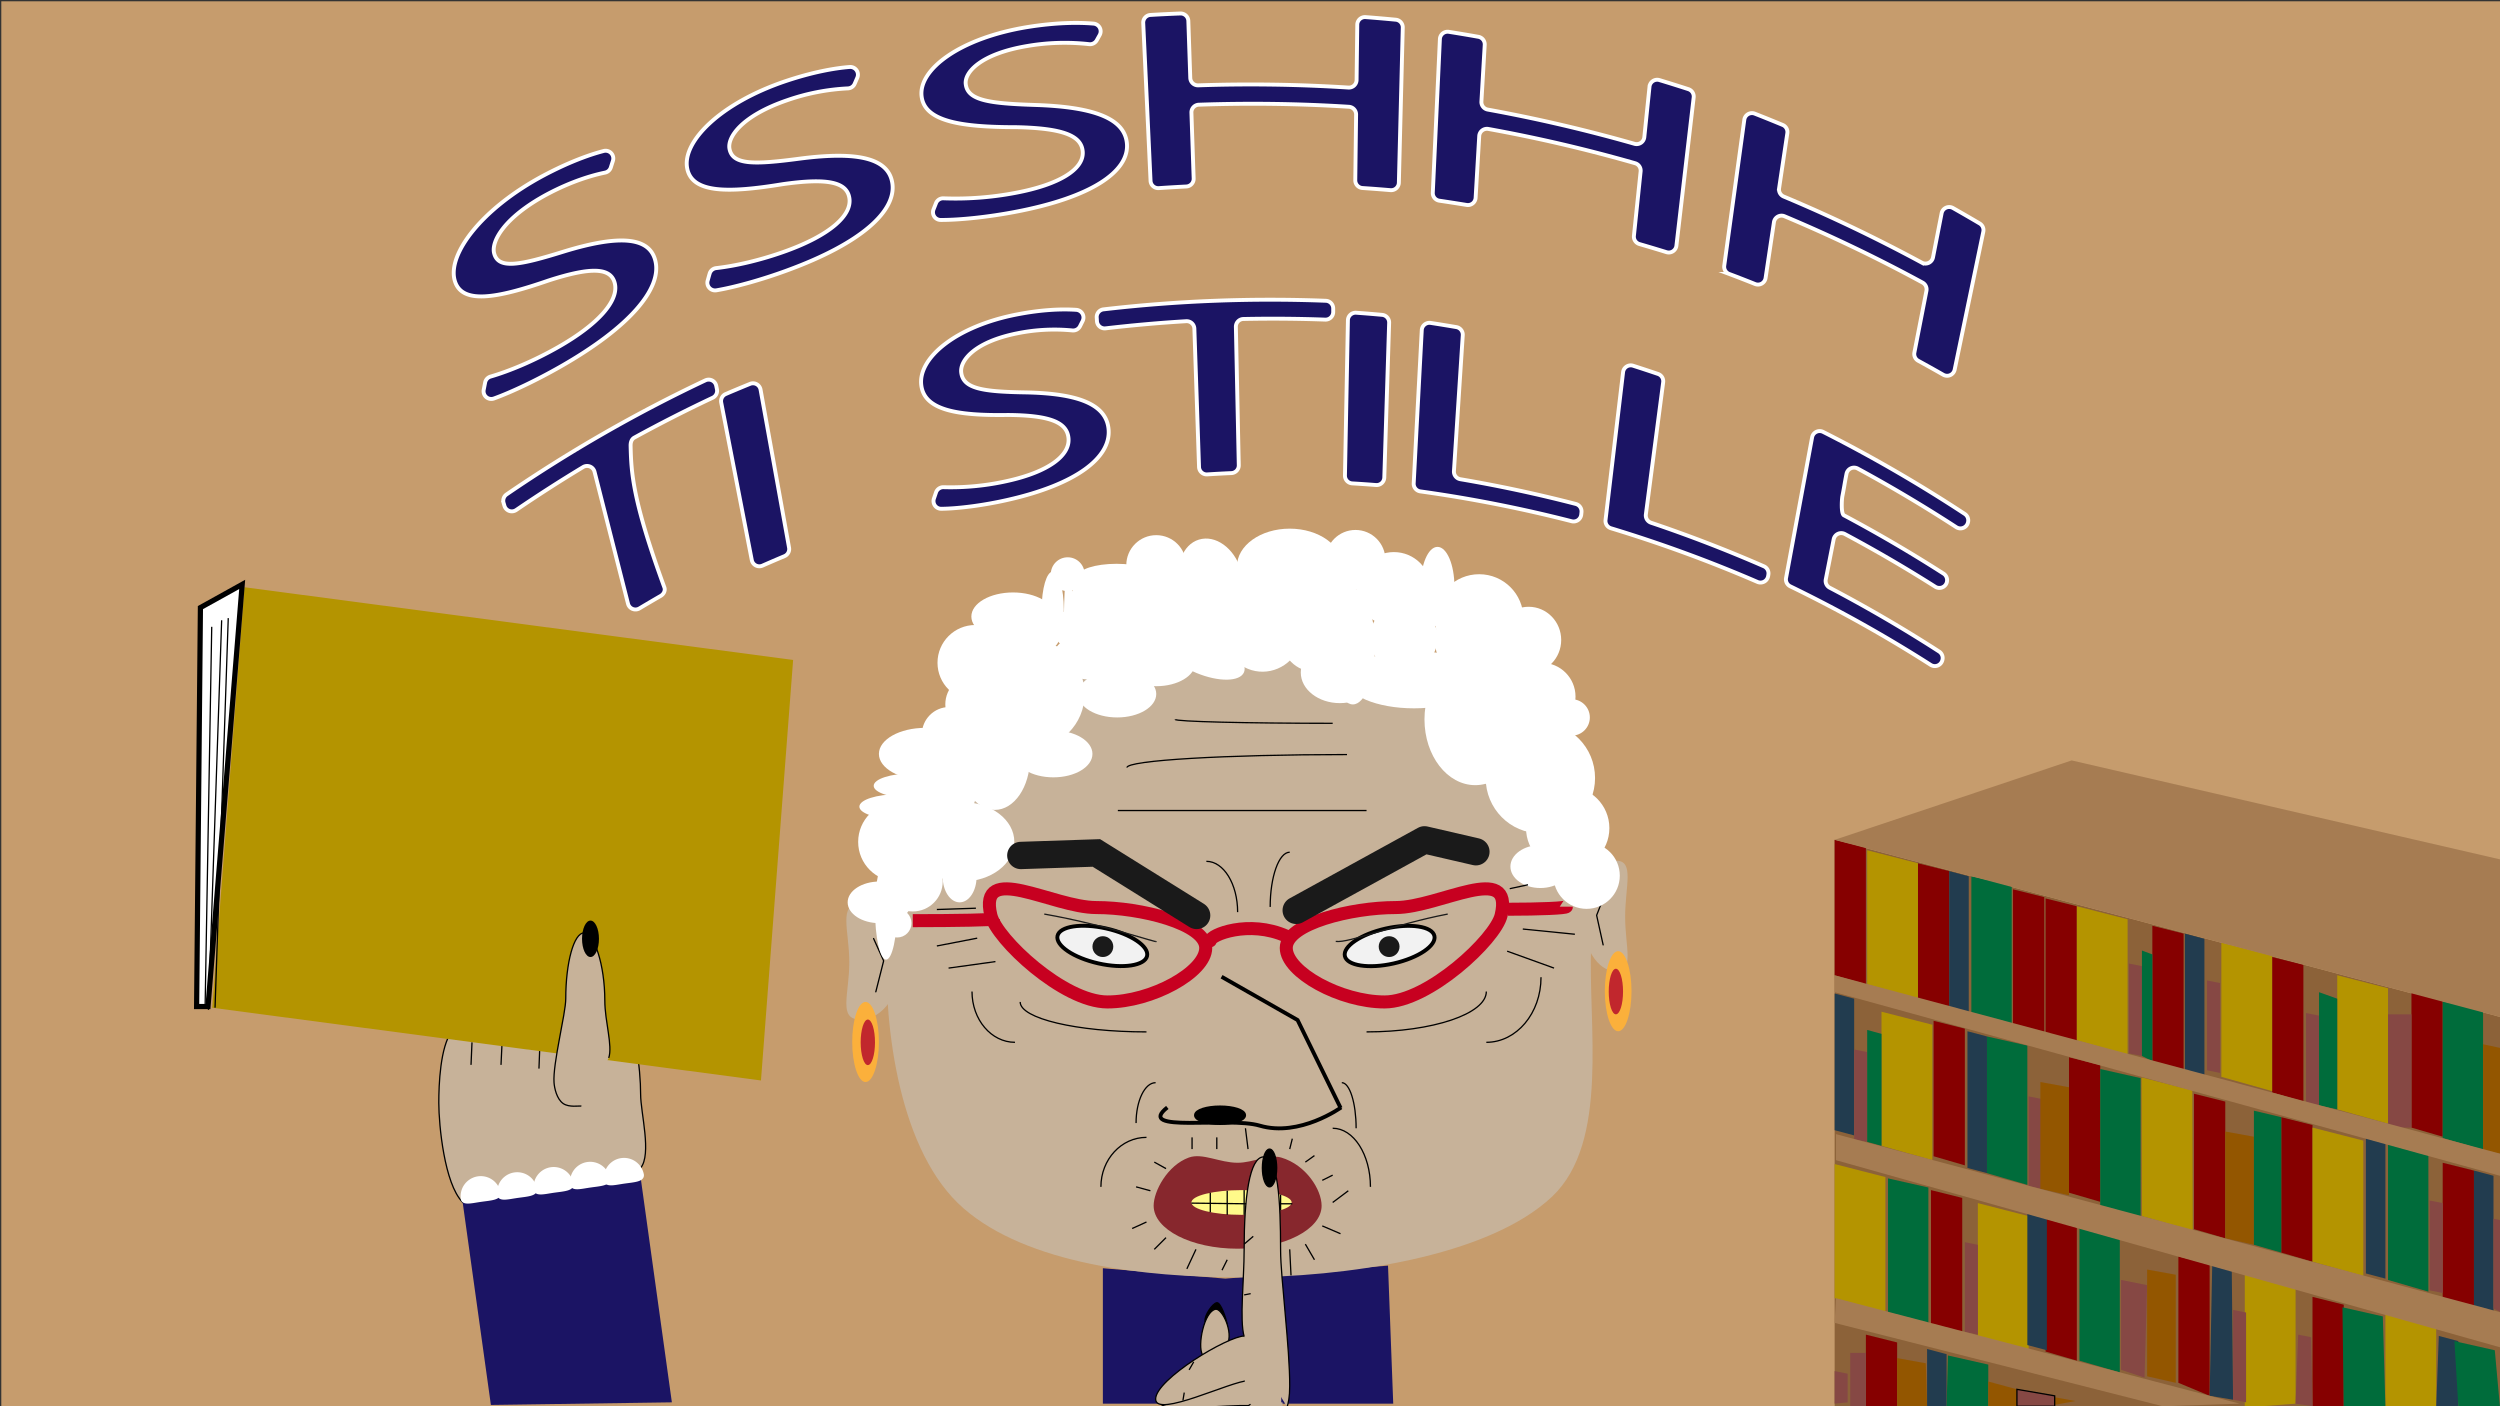 <svg id="Layer_1" data-name="Layer 1" xmlns="http://www.w3.org/2000/svg" width="1920" height="1080" viewBox="0 0 1920 1080"><rect x="0" y="0" width="1920" height="1080" fill="#333333" stroke="none"/><defs><style>.cls-1{fill:#c69c6d;}.cls-17,.cls-2,.cls-5,.cls-6,.cls-8{fill:#c7b299;}.cls-16,.cls-18,.cls-19,.cls-2,.cls-22,.cls-23,.cls-31,.cls-33,.cls-6,.cls-9{stroke:#000;}.cls-11,.cls-12,.cls-16,.cls-18,.cls-2,.cls-22,.cls-23,.cls-31,.cls-33,.cls-34,.cls-4,.cls-9{stroke-miterlimit:10;}.cls-3,.cls-4{fill:#1b1464;}.cls-34,.cls-4{stroke:#fff;}.cls-16,.cls-18,.cls-34,.cls-4,.cls-9{stroke-width:3px;}.cls-12,.cls-13,.cls-6,.cls-8{stroke-linecap:round;}.cls-13,.cls-17,.cls-19,.cls-6,.cls-8{stroke-linejoin:round;}.cls-33,.cls-34,.cls-7{fill:#fff;}.cls-17,.cls-8{stroke:#c70020;stroke-width:10px;}.cls-9{fill:#f2f2f2;}.cls-10{fill:#1a1a1a;}.cls-11,.cls-12,.cls-13,.cls-16,.cls-19,.cls-23{fill:none;}.cls-11,.cls-12,.cls-13{stroke:#1a1a1a;}.cls-12,.cls-13{stroke-width:21px;}.cls-14{fill:#fbb03b;}.cls-15{fill:#c1272d;}.cls-20{fill:#87272d;}.cls-21{fill:#fffa8a;}.cls-24{fill:#8c6239;}.cls-25{fill:#860000;}.cls-26{fill:#b49400;}.cls-27{fill:#223c4f;}.cls-28{fill:#006c3b;}.cls-29,.cls-31{fill:#864844;}.cls-30{fill:#935600;}.cls-32{fill:#a67c52;}.cls-33{stroke-width:4px;}</style></defs><title>titelscene</title><rect class="cls-1" x="1" y="1" width="1920" height="1081"/><path class="cls-2" d="M337,847c0-14,1.07-43,10-55,13.44-18.1,51.28-23,75-23,17.9,0,38.46-8.66,51,1,15.12,11.64,19,51.33,19,70.5,0,14,8.67,46,0,56.5-13,15.76-42.31,26-66,26-19.74,0-57.44,14-71,0S337,864.54,337,847Z"/><polygon class="cls-3" points="1070 1078 847 1078 847 974 941 982 1066 972 1070 1078"/><path class="cls-4" d="M372.57,293.83a5.94,5.94,0,0,1,4.2-4.62c14.08-4.1,32.77-11.76,51.73-22.53,30.52-17.32,46.75-35.43,43.73-48.83-2.77-12.24-17.27-13.29-51-2.41-40.48,14-66.79,18.43-72,0-5.71-20.1,20.55-55.24,68.4-80.73,18.88-10,34.44-15.73,46-18.75a5.91,5.91,0,0,1,7.1,7.52c-.54,1.69-1.08,3.39-1.61,5.08a5.91,5.91,0,0,1-4.42,4c-9.36,1.95-25.24,6.35-44.78,16.78-33.31,18-42.76,36.44-40.42,45.24,3.26,12.33,19.11,9.33,53.84-1.5,42.68-13,66.08-11.31,70.15,8,4.37,20.73-19.44,50-73.59,80.78-17.58,10-36.78,19.2-50.59,24.19a5.92,5.92,0,0,1-7.83-6.64Z"/><path class="cls-4" d="M545,210.17a5.9,5.9,0,0,1,5-4.26c14.63-1.65,34.14-6,54.14-13.29,32.36-11.81,50.21-26.81,48.2-40.37-1.85-12.39-16.43-15.78-51.47-10.77-42.17,6.93-69.3,6.81-73.07-12-4.17-20.54,25.37-50.32,75.84-67.27,20.37-6.8,36.83-9.79,48.85-10.77a5.91,5.91,0,0,1,5.91,8.24q-1,2.32-2,4.63a5.9,5.9,0,0,1-5.19,3.57,166.59,166.59,0,0,0-46.39,9c-35.16,12-46.25,28.41-44.58,37.38,2.32,12.55,18.67,12.29,54.72,7.48,44.27-5.65,67.77-.18,70.4,19.33,2.79,20.92-23.5,45.63-80.94,66.63-19,7-39.72,12.81-54.22,15.26a5.92,5.92,0,0,1-6.71-7.43C544,213.72,544.46,211.94,545,210.17Z"/><path class="cls-4" d="M718.83,156.07a5.88,5.88,0,0,1,5.78-3.75A245,245,0,0,0,780,148.1c33.5-6.31,52.55-18.09,51.54-31.65-.94-12.39-15.33-18-51-18.78-43,0-70.38-4.57-72.73-23.54-2.65-20.72,29.47-44.95,81.47-53.38,21.4-3.43,38.39-3.65,50.57-2.61a5.92,5.92,0,0,1,4.7,8.78q-1.12,2-2.23,4a5.94,5.94,0,0,1-5.87,3,169.12,169.12,0,0,0-47.07,1.34c-36.27,6-48.71,20.25-47.7,29.28,1.38,12.62,17.9,15,54.53,16.12,44.95,1.61,68.09,10.7,69.3,30.16,1.26,20.86-26.91,40.8-86.38,52-20.07,3.82-41.84,6.16-56.71,6.11a5.91,5.91,0,0,1-5.48-8.06C717.57,159.28,718.2,157.67,718.83,156.07Z"/><path class="cls-4" d="M912.64,16.08q.75,21.89,1.49,43.76a5.91,5.91,0,0,0,6.12,5.71q57.66-1.95,115.31,1.7a5.91,5.91,0,0,0,6.3-5.82q.27-21.24.53-42.46a5.91,5.91,0,0,1,6.37-5.83q11.63.9,23.23,2a5.91,5.91,0,0,1,5.33,6l-3,119.16a5.92,5.92,0,0,1-6.43,5.74q-10.74-.92-21.5-1.64a5.93,5.93,0,0,1-5.53-6l.63-50.4a5.92,5.92,0,0,0-5.54-6q-57.54-3.6-115.24-1.59a5.92,5.92,0,0,0-5.7,6.12q.86,25.29,1.72,50.59a5.93,5.93,0,0,1-5.63,6.11q-10.57.53-21.15,1.25a5.92,5.92,0,0,1-6.33-5.62Q880.83,78.32,878,17.67a5.92,5.92,0,0,1,5.57-6.19q11.46-.68,22.93-1.12A5.92,5.92,0,0,1,912.64,16.08Z"/><path class="cls-4" d="M1140.27,34.34,1137.72,78a5.92,5.92,0,0,0,4.85,6.16q56.85,10.36,112.73,26.29a5.93,5.93,0,0,0,7.53-5.07q2-19.41,4-38.82a5.92,5.92,0,0,1,7.59-5.06q11.19,3.39,22.32,7a5.93,5.93,0,0,1,4,6.32q-6.63,56.93-13.25,113.83a5.92,5.92,0,0,1-7.65,5q-10.35-3.19-20.74-6.21a5.93,5.93,0,0,1-4.25-6.29q2.58-24.75,5.15-49.49a5.91,5.91,0,0,0-4.25-6.31q-55.8-16-112.71-26.32a5.93,5.93,0,0,0-7,5.49q-1.38,23.7-2.77,47.39a5.91,5.91,0,0,1-6.88,5.49q-10.45-1.72-20.94-3.26a5.91,5.91,0,0,1-5.06-6.12q2.73-59,5.45-118a5.93,5.93,0,0,1,6.83-5.58q11.33,1.8,22.61,3.8A5.92,5.92,0,0,1,1140.27,34.34Z"/><path class="cls-4" d="M1372.69,102.19q-3.17,21.23-6.35,42.44a5.9,5.9,0,0,0,3.57,6.32q53.92,22.61,106,50.75a5.92,5.92,0,0,0,8.64-4q3.32-17,6.62-33.94a5.92,5.92,0,0,1,8.71-4q10.31,5.83,20.53,11.88a5.91,5.91,0,0,1,2.77,6.3q-11,53-22,105.94a5.92,5.92,0,0,1-8.75,3.93q-9.56-5.46-19.18-10.72a5.91,5.91,0,0,1-3-6.32q4.63-23.7,9.26-47.41a5.94,5.94,0,0,0-3-6.34,1174.54,1174.54,0,0,0-106-50.94,5.91,5.91,0,0,0-8.13,4.59q-3.21,21.42-6.41,42.84a5.92,5.92,0,0,1-8.06,4.62q-9.93-4-19.91-7.74a5.91,5.91,0,0,1-3.78-6.33q7.71-56,15.41-112.07a5.91,5.91,0,0,1,8-4.71q10.74,4.22,21.39,8.64A5.94,5.94,0,0,1,1372.69,102.19Z"/><path class="cls-4" d="M447.83,358.7q-26.06,15.72-51.43,33a5.91,5.91,0,0,1-9-3.24l-.65-2.25a5.92,5.92,0,0,1,2.34-6.53,1108.13,1108.13,0,0,1,152.66-87.57,5.92,5.92,0,0,1,8.31,4.17l.55,2.65a5.92,5.92,0,0,1-3.28,6.54q-30.42,14.32-60.11,30.59c-2.34,1.28-3,3.91-2.91,6.57.49,20.3,1.38,41.39,25.93,108.51.9,2.47-.53,5.19-2.81,6.5q-8.2,4.73-16.35,9.61a5.92,5.92,0,0,1-8.77-3.63Q469.46,413,456.61,362.33A5.92,5.92,0,0,0,447.83,358.7Z"/><path class="cls-4" d="M584.11,299.24,606,420.63a5.91,5.91,0,0,1-3.53,6.5q-8.48,3.56-16.89,7.27a5.91,5.91,0,0,1-8.21-4.28L553.9,309.18a5.93,5.93,0,0,1,3.48-6.57q9.32-4,18.69-7.81A5.92,5.92,0,0,1,584.11,299.24Z"/><path class="cls-4" d="M718.87,378.17a5.91,5.91,0,0,1,5.83-4,197.76,197.76,0,0,0,49.57-4.92c30.29-6.81,47.43-19,46.35-32.55-1-12.41-14.16-17.75-46.57-18C735,319.3,710,315,707.57,296c-2.76-20.73,26.07-45.24,73.35-54.49,19.23-3.74,34.57-4.31,45.67-3.55a5.92,5.92,0,0,1,4.89,8.54l-2,4a5.91,5.91,0,0,1-5.91,3.28A143,143,0,0,0,781.21,256c-33,6.62-44.05,21-43,30,1.45,12.6,16.5,14.85,49.83,15.38,40.91.87,62.07,9.43,63.39,28.92,1.37,20.85-24,41.53-77.72,53.65-17.93,4.08-37.37,6.65-50.82,6.8a5.91,5.91,0,0,1-5.65-7.79Z"/><path class="cls-4" d="M911,246.68q-31,1.88-61.93,5.49a5.92,5.92,0,0,1-6.6-5.5l-.18-2.82a5.92,5.92,0,0,1,5.22-6.26A1111.32,1111.32,0,0,1,1018.21,231a5.92,5.92,0,0,1,5.69,6l0,2.62a5.9,5.9,0,0,1-6.14,5.85q-31.41-1.14-62.82-.49a5.91,5.91,0,0,0-5.79,6.05q1.11,53.14,2.23,106.31a5.92,5.92,0,0,1-5.68,6q-9.28.4-18.56,1a5.91,5.91,0,0,1-6.28-5.7L917.27,252.4A5.92,5.92,0,0,0,911,246.68Z"/><path class="cls-4" d="M1066.86,247.89q-1.86,59.44-3.73,118.9a5.91,5.91,0,0,1-6.38,5.71q-9.12-.72-18.24-1.26a5.92,5.92,0,0,1-5.58-6q1.14-59.62,2.27-119.27a5.92,5.92,0,0,1,6.34-5.79q10,.72,20,1.64A5.92,5.92,0,0,1,1066.86,247.89Z"/><path class="cls-4" d="M1098.72,248q9.9,1.53,19.79,3.22a5.93,5.93,0,0,1,4.89,6.23l-6.78,104.38a5.92,5.92,0,0,0,4.92,6.21q44.61,7.59,88.65,19a5.92,5.92,0,0,1,4.39,6.35l-.19,1.81a5.92,5.92,0,0,1-7.37,5.11,1054.72,1054.72,0,0,0-116.2-22.92,5.91,5.91,0,0,1-5.1-6.17q3.09-58.84,6.2-117.69A5.92,5.92,0,0,1,1098.72,248Z"/><path class="cls-4" d="M1254.14,280.86q9.61,3.08,19.18,6.32a5.93,5.93,0,0,1,4,6.38q-6.65,50.78-13.3,101.54a5.93,5.93,0,0,0,4,6.37q43.83,14.75,86.63,33.44a5.92,5.92,0,0,1,3.46,6.43l-.19,1.14a5.93,5.93,0,0,1-8.2,4.43,1055.75,1055.75,0,0,0-112.51-41.21,5.91,5.91,0,0,1-4.16-6.35q6.74-56.78,13.48-113.54A5.92,5.92,0,0,1,1254.14,280.86Z"/><path class="cls-4" d="M1486.32,450.63q-34.18-21.66-69.49-40.51a5.92,5.92,0,0,0-8.58,4.08L1402.19,445a5.9,5.9,0,0,0,3.06,6.38q42.82,22.44,84,49a5.92,5.92,0,0,1,2.54,6.35l-.06.26a5.93,5.93,0,0,1-9,3.61,1063.83,1063.83,0,0,0-107.8-60.3,5.9,5.9,0,0,1-3.24-6.39q10-54,20-108a5.91,5.91,0,0,1,8.47-4.21,1115.12,1115.12,0,0,1,108.78,63,5.94,5.94,0,0,1,2.51,6.32l-.06.23a5.92,5.92,0,0,1-9,3.6q-37.15-24.12-75.67-45a5.91,5.91,0,0,0-8.61,4.07c-1.67,8.49-1.49,8.62-3.16,17.11-.5,2.56-1.13,13.49,1.17,14.72q38.92,20.7,76.52,44.79a5.92,5.92,0,0,1,2.57,6.33l0,.13A5.92,5.92,0,0,1,1486.32,450.63Z"/><rect class="cls-5" x="959" y="1077" width="26" height="3"/><path class="cls-5" d="M652.27,739.11c0,24.58-8.86,43.89,8.43,43.89S692,763.08,692,738.5,678,694,660.7,694,652.27,714.53,652.27,739.11Z"/><polyline class="cls-6" points="670.93 720.82 678.64 737.93 672.62 761.71"/><path class="cls-5" d="M1248.11,704.08c0,23.47,7.36,41.92-7,41.92s-26-19-26-42.5,11.64-42.5,26-42.5S1248.11,680.61,1248.11,704.08Z"/><polyline class="cls-6" points="1232.61 686.62 1226.21 702.96 1231.21 725.66"/><path class="cls-5" d="M681,725.5c-2.3,65,10,159.88,59,202.5s138.3,53,213,53c78.71,0,189.57-15.29,239-62,44.4-42,27.41-132,30-193.5,5.34-126.88-119.62-227.38-270.5-235.5C806.74,482.21,685.76,591.41,681,725.5Z"/><circle class="cls-7" cx="701" cy="677" r="23"/><circle class="cls-7" cx="689.57" cy="646.56" r="30.5"/><circle class="cls-7" cx="719.5" cy="606.5" r="30.5"/><ellipse class="cls-7" cx="737" cy="673.5" rx="13" ry="19.5"/><ellipse class="cls-7" cx="764" cy="582.5" rx="27" ry="39.5"/><circle class="cls-7" cx="729" cy="564" r="21"/><ellipse class="cls-7" cx="739" cy="646.5" rx="40" ry="30.5"/><ellipse class="cls-7" cx="888" cy="509" rx="30" ry="18"/><ellipse class="cls-7" cx="925" cy="486" rx="30" ry="18"/><ellipse class="cls-7" cx="858" cy="533" rx="30" ry="18"/><ellipse class="cls-7" cx="873" cy="486" rx="30" ry="18"/><ellipse class="cls-7" cx="839" cy="504" rx="30" ry="18"/><ellipse class="cls-7" cx="809" cy="579" rx="30" ry="18"/><circle class="cls-7" cx="791" cy="533" r="42"/><ellipse class="cls-7" cx="970" cy="485.5" rx="30.5" ry="30" transform="translate(149.83 1195.38) rotate(-67.47)"/><circle class="cls-7" cx="979.5" cy="491.5" r="4.5"/><ellipse class="cls-7" cx="1039" cy="496.5" rx="17" ry="44.5"/><ellipse class="cls-7" cx="1029" cy="516.5" rx="30" ry="23.5"/><ellipse class="cls-7" cx="1133" cy="552.5" rx="39" ry="50.5"/><ellipse class="cls-7" cx="1172" cy="596.5" rx="43" ry="7.5"/><ellipse class="cls-7" cx="680.5" cy="698.5" rx="8.5" ry="38.5"/><ellipse class="cls-7" cx="1086" cy="522" rx="52" ry="22"/><ellipse class="cls-7" cx="924.5" cy="503.5" rx="14.5" ry="33.5" transform="translate(105.14 1164.46) rotate(-67.47)"/><ellipse class="cls-7" cx="1183" cy="597.5" rx="42" ry="42.5"/><ellipse class="cls-7" cx="1117.5" cy="491.5" rx="15.5" ry="23.5"/><circle class="cls-7" cx="1010" cy="490" r="26"/><circle class="cls-7" cx="1078" cy="490" r="26"/><circle class="cls-7" cx="1218.5" cy="672.5" r="25.5"/><circle class="cls-7" cx="1204" cy="636" r="32"/><circle class="cls-7" cx="1184" cy="535" r="26"/><ellipse class="cls-7" cx="909" cy="465.5" rx="21" ry="24.5"/><circle class="cls-7" cx="824" cy="483" r="15"/><ellipse class="cls-7" cx="948.5" cy="474" rx="12.5" ry="7"/><ellipse class="cls-7" cx="1129.5" cy="558" rx="12.5" ry="7"/><ellipse class="cls-7" cx="943" cy="461.5" rx="18" ry="12.5"/><ellipse class="cls-7" cx="883.5" cy="453.5" rx="25.5" ry="12.5"/><ellipse class="cls-7" cx="1003" cy="469.5" rx="20.5" ry="33" transform="translate(94.9 1103.37) rotate(-60)"/><circle class="cls-7" cx="866.5" cy="472.5" r="23.5"/><circle class="cls-7" cx="1153.5" cy="501.5" r="20.5"/><ellipse class="cls-7" cx="965" cy="464.5" rx="18.5" ry="30" transform="translate(-105.61 436.5) rotate(-24.21)"/><circle class="cls-7" cx="1070.5" cy="452.5" r="28.5"/><circle class="cls-7" cx="1020" cy="462" r="21"/><circle class="cls-7" cx="1136" cy="475" r="34"/><ellipse class="cls-7" cx="930" cy="444.5" rx="24" ry="31.5" transform="translate(-89.46 292.25) rotate(-17.05)"/><ellipse class="cls-7" cx="825.5" cy="442.5" rx="1.5" ry="8.5"/><ellipse class="cls-7" cx="778" cy="473.5" rx="32" ry="18.5"/><ellipse class="cls-7" cx="820.5" cy="483" rx="3.5" ry="49"/><circle class="cls-7" cx="749" cy="509" r="29"/><ellipse class="cls-7" cx="990.5" cy="435" rx="40.5" ry="29"/><ellipse class="cls-7" cx="808.5" cy="468" rx="8.5" ry="29"/><ellipse class="cls-7" cx="710.5" cy="579" rx="35.5" ry="20"/><circle class="cls-7" cx="1207" cy="551" r="14"/><circle class="cls-7" cx="820" cy="441" r="13"/><ellipse class="cls-7" cx="1104" cy="450.5" rx="13" ry="30.5"/><ellipse class="cls-7" cx="1183" cy="665.5" rx="23" ry="16.5"/><ellipse class="cls-7" cx="1174" cy="491.5" rx="25" ry="25.5"/><ellipse class="cls-7" cx="689.5" cy="619.5" rx="29.5" ry="9.5"/><ellipse class="cls-7" cx="1170.5" cy="517.5" rx="29.5" ry="9.5"/><ellipse class="cls-7" cx="1088.5" cy="465.5" rx="29.5" ry="9.5"/><ellipse class="cls-7" cx="857.5" cy="442.5" rx="29.5" ry="9.5"/><ellipse class="cls-7" cx="700.5" cy="603.5" rx="29.5" ry="9.5"/><circle class="cls-7" cx="888" cy="434" r="23"/><circle class="cls-7" cx="791" cy="483" r="23"/><circle class="cls-7" cx="749" cy="541" r="23"/><circle class="cls-7" cx="843" cy="466" r="23"/><circle class="cls-7" cx="1041" cy="430" r="23"/><circle class="cls-7" cx="689" cy="709" r="11"/><ellipse class="cls-7" cx="675.5" cy="693" rx="24.5" ry="16"/><path class="cls-8" d="M761,703c4.35,18.27,55.81,66.5,89.5,66.5S926,746.78,926,728s-50.31-31-84-31S751,661,761,703Z"/><ellipse class="cls-9" cx="846.58" cy="726.5" rx="13.75" ry="35.25" transform="translate(-48.05 1392.94) rotate(-77.32)"/><circle class="cls-10" cx="847" cy="727" r="8"/><path class="cls-11" d="M888,723c1.41,1.69-37.56-12.47-86-21"/><path class="cls-8" d="M1152.85,703c-4.35,18.27-55.82,66.5-89.5,66.5s-75.5-22.72-75.5-41.5,50.31-31,84-31S1162.85,661,1152.85,703Z"/><ellipse class="cls-9" cx="1067.26" cy="726.5" rx="35.25" ry="13.75" transform="translate(-133.46 252.03) rotate(-12.68)"/><circle class="cls-10" cx="1066.85" cy="727" r="8"/><path class="cls-11" d="M1025.85,723c10.3,1.42,44.72-13.08,86-21"/><polyline class="cls-12" points="919.02 703.06 842.02 655.06 784 657"/><polyline class="cls-13" points="995.49 699.14 1094 645 1133.49 654.14"/><ellipse class="cls-14" cx="664.75" cy="800.25" rx="10.25" ry="30.75"/><ellipse class="cls-15" cx="666.5" cy="800.5" rx="5.5" ry="17.5"/><ellipse class="cls-14" cx="1242.75" cy="761.25" rx="10.25" ry="30.75"/><ellipse class="cls-15" cx="1241" cy="761.5" rx="5.5" ry="17.5"/><polyline class="cls-16" points="938.16 750.13 996.54 783.39 1029.6 850.94"/><path class="cls-17" d="M763,705.81c0,.7-27.73,1.27-62,1.27"/><path class="cls-16" d="M1030,850.5s-31.93,23-62.5,14c-24.49-7.18-96.25,6.14-71-14"/><ellipse class="cls-18" cx="937" cy="856.5" rx="18.5" ry="6"/><path class="cls-8" d="M929.5,722.5c0-4.42,29.5-16.5,58.5-3.5"/><path class="cls-17" d="M1203,696.3c0,1.12-20.13,2-45,2"/><path class="cls-19" d="M950.5,700.5c0-21.56-10.73-39-24-39"/><path class="cls-19" d="M975.5,696.5c0-23.21,6.71-42,15-42"/><path class="cls-19" d="M872.5,862.5c0-17.13,6.71-31,15-31"/><path class="cls-19" d="M1041.5,866.5c0-19.35-4.92-35-11-35"/><path class="cls-19" d="M845.5,911.5c0-21,15.65-38,35-38"/><path class="cls-19" d="M1052.5,911.5c0-24.87-13-45-29-45"/><path class="cls-19" d="M858.5,622.5h191"/><path class="cls-19" d="M865.5,589.5c0-5.53,75.59-10,169-10"/><path class="cls-19" d="M902.5,552.5c0,1.66,54.12,3,121,3"/><line class="cls-19" x1="764.5" y1="738.5" x2="728.5" y2="743.5"/><line class="cls-19" x1="750.5" y1="720.5" x2="719.5" y2="726.5"/><line class="cls-19" x1="1157.5" y1="730.5" x2="1193.5" y2="743.5"/><line class="cls-19" x1="1169.5" y1="713.5" x2="1209.5" y2="717.5"/><line class="cls-19" x1="1159.5" y1="682.5" x2="1173.5" y2="679.5"/><line class="cls-19" x1="749.5" y1="697.5" x2="719.5" y2="698.5"/><path class="cls-19" d="M783.5,769.5c0,12.71,43.38,23,97,23"/><path class="cls-19" d="M1141.5,761.5c0,17.13-41.15,31-92,31"/><path class="cls-19" d="M746.5,761.5c0,21.56,14.76,39,33,39"/><path class="cls-19" d="M1183.5,750.5c0,27.64-18.79,50-42,50"/><path class="cls-2" d="M959.5,1057.5c-11.22,0-64,14-67,20-1,2,.76,1.84,1,2,6.47,4.16,50.87-.58,65,0,.8,0,1.42-1,2-1"/><path class="cls-20" d="M1015,926c0,18.23-28.88,33-64.5,33S886,944.23,886,926c0-11.13,10.51-31,27-37,10.52-3.81,23.63,4,37.5,4,11.8,0,24-6.83,33.5-4C1003.21,894.71,1015,913.81,1015,926Z"/><ellipse class="cls-21" cx="953.5" cy="923.5" rx="38.5" ry="9.5"/><path class="cls-22" d="M933.82,1016.29c3.14-.44,9.29,5.61,8.68,1.21s-4.86-17.44-8-17-9.61,9.6-9,14S930.68,1016.73,933.82,1016.29Z"/><path class="cls-2" d="M923.5,1040.5c-4.08-7.11,1.34-33.32,10-35,5.15-1,14,18,9,27"/><path class="cls-2" d="M956,1026c-13.07,0-68.48,33.4-68.48,48.46s58.43-14.13,71.5-14.13"/><rect class="cls-5" x="956" y="1027" width="28" height="51"/><path class="cls-2" d="M955.5,1026.5c-3.63-13.11,0-43,0-67,0-39.49,4-71,15-71s13,32.51,13,72c0,20.19,7.15,75.09,7,104,0,8.64-1.12,13.17-2,16"/><ellipse class="cls-22" cx="975" cy="897" rx="5.5" ry="14.5"/><line class="cls-23" x1="895.5" y1="897.5" x2="886.5" y2="892.5"/><line class="cls-23" x1="883.5" y1="914.5" x2="872.5" y2="911.5"/><line class="cls-23" x1="880.5" y1="938.5" x2="869.5" y2="943.5"/><line class="cls-23" x1="895.5" y1="950.5" x2="886.5" y2="959.5"/><line class="cls-23" x1="918.5" y1="959.5" x2="911.5" y2="974.5"/><line class="cls-23" x1="915.5" y1="882.5" x2="915.5" y2="873.5"/><line class="cls-23" x1="934.5" y1="882.5" x2="934.5" y2="873.5"/><line class="cls-23" x1="958.5" y1="882.5" x2="956.5" y2="866.5"/><line class="cls-23" x1="990.5" y1="882.5" x2="992.5" y2="874.5"/><line class="cls-23" x1="1002.5" y1="892.5" x2="1009.5" y2="887.5"/><line class="cls-23" x1="1015.5" y1="906.5" x2="1023.5" y2="902.5"/><line class="cls-23" x1="942.5" y1="967.5" x2="938.5" y2="975.5"/><line class="cls-23" x1="990.5" y1="959.5" x2="991.5" y2="979.5"/><line class="cls-23" x1="1035.5" y1="914.5" x2="1023.5" y2="923.5"/><line class="cls-23" x1="1029.5" y1="947.5" x2="1015.5" y2="941.5"/><line class="cls-23" x1="1009.5" y1="967.5" x2="1002.5" y2="955.5"/><line class="cls-23" x1="955.5" y1="994.5" x2="960.5" y2="993.5"/><line class="cls-23" x1="955.5" y1="955.5" x2="962.5" y2="949.5"/><line class="cls-23" x1="909.5" y1="1069.5" x2="908.5" y2="1075.5"/><line class="cls-23" x1="913.23" y1="1052.06" x2="916.77" y2="1045.94"/><polygon class="cls-3" points="492 904.29 355.31 923.28 377 1079 516 1077 492 904.29"/><line class="cls-23" x1="361.74" y1="817.82" x2="362.5" y2="800.5"/><line class="cls-23" x1="384.77" y1="817.83" x2="385.5" y2="802.5"/><line class="cls-23" x1="413.92" y1="820.68" x2="414.5" y2="805.5"/><line class="cls-23" x1="915" y1="924" x2="957" y2="924.5"/><polygon class="cls-24" points="1920 1081 1409 1081 1409 645 1920 781 1920 1081"/><polygon class="cls-25" points="1433 756 1409 749 1409 645 1433 651 1433 756"/><polygon class="cls-25" points="1697 1072 1673 1062 1673 965 1697 971 1697 1072"/><polygon class="cls-25" points="1595 1045 1571 1038 1571 934 1595 940 1595 1045"/><polygon class="cls-25" points="1709 951 1685 944 1685 840 1709 846 1709 951"/><polygon class="cls-25" points="1613 923 1589 916 1589 812 1613 818 1613 923"/><polygon class="cls-25" points="1900 1004 1876 997 1876 893 1900 899 1900 1004"/><polygon class="cls-25" points="1876 873 1852 866 1852 762 1876 768 1876 873"/><polygon class="cls-25" points="1457 1080 1433 1080 1433 1025 1457 1031 1457 1080"/><polygon class="cls-25" points="1800 1080 1776 1080 1776 996 1800 1002 1800 1080"/><polygon class="cls-25" points="1507 1025 1483 1018 1483 914 1507 920 1507 1025"/><polygon class="cls-25" points="1776 969 1752 962 1752 858 1776 864 1776 969"/><polygon class="cls-25" points="1509 895 1485 888 1485 784 1509 790 1509 895"/><polygon class="cls-25" points="1769 846 1745 839 1745 735 1769 741 1769 846"/><polygon class="cls-25" points="1677 822 1653 815 1653 711 1677 717 1677 822"/><polygon class="cls-25" points="1570 794 1546 787 1546 683 1570 689 1570 794"/><polygon class="cls-25" points="1595 801 1571 794 1571 690 1595 696 1595 801"/><polygon class="cls-25" points="1497 774 1473 767 1473 663 1497 669 1497 774"/><polygon class="cls-26" points="1473 767 1434 756 1434 653 1473 663 1473 767"/><polygon class="cls-26" points="1634 810 1595 799 1595 696 1634 706 1634 810"/><polygon class="cls-26" points="1745 838 1706 827 1706 724 1745 734 1745 838"/><polygon class="cls-26" points="1871 1081 1832 1081 1832 1008 1871 1018 1871 1081"/><polygon class="cls-26" points="1558 1038 1519 1027 1519 924 1558 934 1558 1038"/><polygon class="cls-26" points="1763 1078 1724 1081 1724 978 1763 988 1763 1078"/><polygon class="cls-26" points="1834 863 1795 852 1795 749 1834 759 1834 863"/><polygon class="cls-26" points="1815 980 1776 969 1776 866 1815 876 1815 980"/><polygon class="cls-26" points="1448 1008 1409 997 1409 894 1448 904 1448 1008"/><polygon class="cls-26" points="1684 945 1645 934 1644.7 827.42 1683.7 837.42 1684 945"/><polygon class="cls-26" points="1484 891 1445 880 1445 777 1484 787 1484 891"/><polygon class="cls-27" points="1512 778 1497 774 1497 669 1512 673 1512 778"/><polygon class="cls-27" points="1915 1008 1900 1004 1900 899 1915 903 1915 1008"/><polygon class="cls-27" points="1888 1080 1871 1081 1873 1026 1888 1030 1888 1080"/><polygon class="cls-27" points="1495 1080 1480 1080 1480 1036 1495 1040 1495 1080"/><polygon class="cls-27" points="1715 1075 1697 1072 1699 971 1714 975 1715 1075"/><polygon class="cls-27" points="1832 982 1817 978 1817 873 1832 877 1832 982"/><polygon class="cls-27" points="1693 826 1678 822 1678 717 1693 721 1693 826"/><polygon class="cls-27" points="1572 1037 1557 1033 1557 928 1572 932 1572 1037"/><polygon class="cls-27" points="1424 872 1409 868 1409 763 1424 767 1424 872"/><polygon class="cls-27" points="1526 901 1511 897 1511 792 1526 796 1526 901"/><polygon class="cls-28" points="1557 910 1526 901 1526 796 1557 803 1557 910"/><polygon class="cls-28" points="1865 992 1834 983 1834 878 1865 885 1865 992"/><polygon class="cls-28" points="1920 1081 1888 1080 1885 1030 1916 1037 1920 1081"/><polygon class="cls-28" points="1832 1081 1800 1080 1799 1004 1830 1011 1832 1081"/><polygon class="cls-28" points="1527 1080 1495 1080 1496 1041 1527 1048 1527 1080"/><polygon class="cls-28" points="1481 1019 1450 1010 1450 905 1481 912 1481 1019"/><polygon class="cls-28" points="1545 787 1514 778 1514 673 1545 680 1545 787"/><polygon class="cls-28" points="1907 883 1876 874 1876 769 1907 776 1907 883"/><polygon class="cls-28" points="1644 935 1613 926 1613 821 1644 828 1644 935"/><polygon class="cls-28" points="1628 1054 1597 1045 1597 940 1628 947 1628 1054"/><polygon class="cls-29" points="1434 877 1424 875 1424 806 1434 808 1434 877"/><polygon class="cls-29" points="1705 824 1695 822 1695 753 1705 755 1705 824"/><polygon class="cls-29" points="1921 1008 1915 1005 1915 936 1920 937 1921 1008"/><polygon class="cls-29" points="1876 993 1866 991 1866 922 1876 924 1876 993"/><polygon class="cls-29" points="1725 1077 1715 1075 1715 1006 1725 1008 1725 1077"/><polygon class="cls-29" points="1776 1080 1763 1078 1765 1025 1775 1027 1776 1080"/><polygon class="cls-29" points="1419 1077.02 1409 1078 1409 1053 1419 1055 1419 1077.02"/><polygon class="cls-29" points="1647 1058 1629 1052 1629 983 1649 987 1647 1058"/><polygon class="cls-29" points="1781 849 1771 847 1771 778 1781 780 1781 849"/><polygon class="cls-29" points="1519 1025 1509 1023 1509 954 1519 956 1519 1025"/><polygon class="cls-29" points="1568 913 1558 911 1558 842 1568 844 1568 913"/><polygon class="cls-29" points="1645 811 1635 809 1635 740 1645 742 1645 811"/><polygon class="cls-30" points="1589 918 1567 913 1567 831 1589 835 1589 918"/><polygon class="cls-30" points="1594 1076 1572 1080 1572 1072 1594 1076 1594 1076"/><polygon class="cls-30" points="1671 1062 1649 1057 1649 975 1671 979 1671 1062"/><polygon class="cls-30" points="1920 886 1907 884 1907 802 1921 805 1920 886"/><polygon class="cls-30" points="1731 956 1709 951 1709 869 1731 873 1731 956"/><polygon class="cls-30" points="1480 1080 1457 1080 1457 1043 1479 1047 1480 1080"/><polygon class="cls-30" points="1549 1080 1527 1080 1527 1061 1549 1067 1549 1080"/><polygon class="cls-28" points="1752 962 1731 956 1731 853 1752 858 1752 962"/><polygon class="cls-28" points="1653 815 1645 811 1645 730 1653 733 1653 815"/><polygon class="cls-28" points="1795 852 1781 849 1781 762 1795 767 1795 852"/><rect class="cls-29" x="1834" y="779" width="18" height="87"/><polygon class="cls-28" points="1445 880 1434 877 1434 791 1445 794 1445 880"/><polygon class="cls-31" points="1578 1080 1549 1080 1549 1067 1578 1072 1578 1080"/><rect class="cls-29" x="1421" y="1039" width="12" height="42"/><polygon class="cls-32" points="1920 903 1409 762 1409 749 1920 886 1920 903"/><polygon class="cls-32" points="1921 1035 1410 891 1410 871 1921 1008 1921 1035"/><polygon class="cls-32" points="1661 1080 1409 1016 1410 997 1720 1078 1661 1080"/><polygon class="cls-32" points="1920 660 1591 584 1409 645 1920 781 1920 660"/><line class="cls-23" x1="929.5" y1="916" x2="929.5" y2="931"/><line class="cls-23" x1="942.5" y1="914.5" x2="942.5" y2="933"/><line class="cls-23" x1="955.5" y1="914" x2="955.5" y2="933"/><line class="cls-23" x1="983.5" y1="917.5" x2="983.5" y2="929.5"/><line class="cls-23" x1="982.5" y1="924.5" x2="992.5" y2="924.5"/><polygon class="cls-26" points="584.42 829.8 163.01 773.96 187.72 451 609.12 506.84 584.42 829.8"/><polygon class="cls-33" points="153.92 466.63 186 448.82 159.75 773 151 773 153.92 466.63"/><line class="cls-23" x1="162.61" y1="481.4" x2="157.54" y2="772.21"/><line class="cls-23" x1="170.23" y1="476.38" x2="160.08" y2="775.55"/><line class="cls-23" x1="175.3" y1="474.71" x2="165.15" y2="773.88"/><path class="cls-2" d="M446.5,849.5c-1.55-.4-9.42,1.21-14-2-5-3.52-6.71-12-7-16-1.07-14.64,9-53,9-64.5,0-27.89,6.27-50.5,14-50.5s16,24.11,16,52c0,15.86,6.17,34.74,3,44"/><ellipse cx="453.5" cy="721" rx="6.5" ry="14"/><path class="cls-34" d="M383,916.14a14,14,0,0,0-27.61,4.61c.6,3.62,7.55,1.66,14.13.75C376.76,920.49,383.65,920.14,383,916.14Z"/><path class="cls-34" d="M493,902.14a14,14,0,0,0-27.61,4.61c.6,3.62,7.55,1.66,14.13.75C486.76,906.49,493.65,906.14,493,902.14Z"/><path class="cls-34" d="M467,905.14a14,14,0,0,0-27.61,4.61c.6,3.62,7.55,1.66,14.13.75C460.76,909.49,467.65,909.14,467,905.14Z"/><path class="cls-34" d="M439,909.14a14,14,0,0,0-27.61,4.61c.6,3.62,7.55,1.66,14.13.75C432.76,913.49,439.65,913.14,439,909.14Z"/><path class="cls-34" d="M411,913.14a14,14,0,0,0-27.61,4.61c.6,3.62,7.55,1.66,14.13.75C404.76,917.49,411.65,917.14,411,913.14Z"/></svg>
